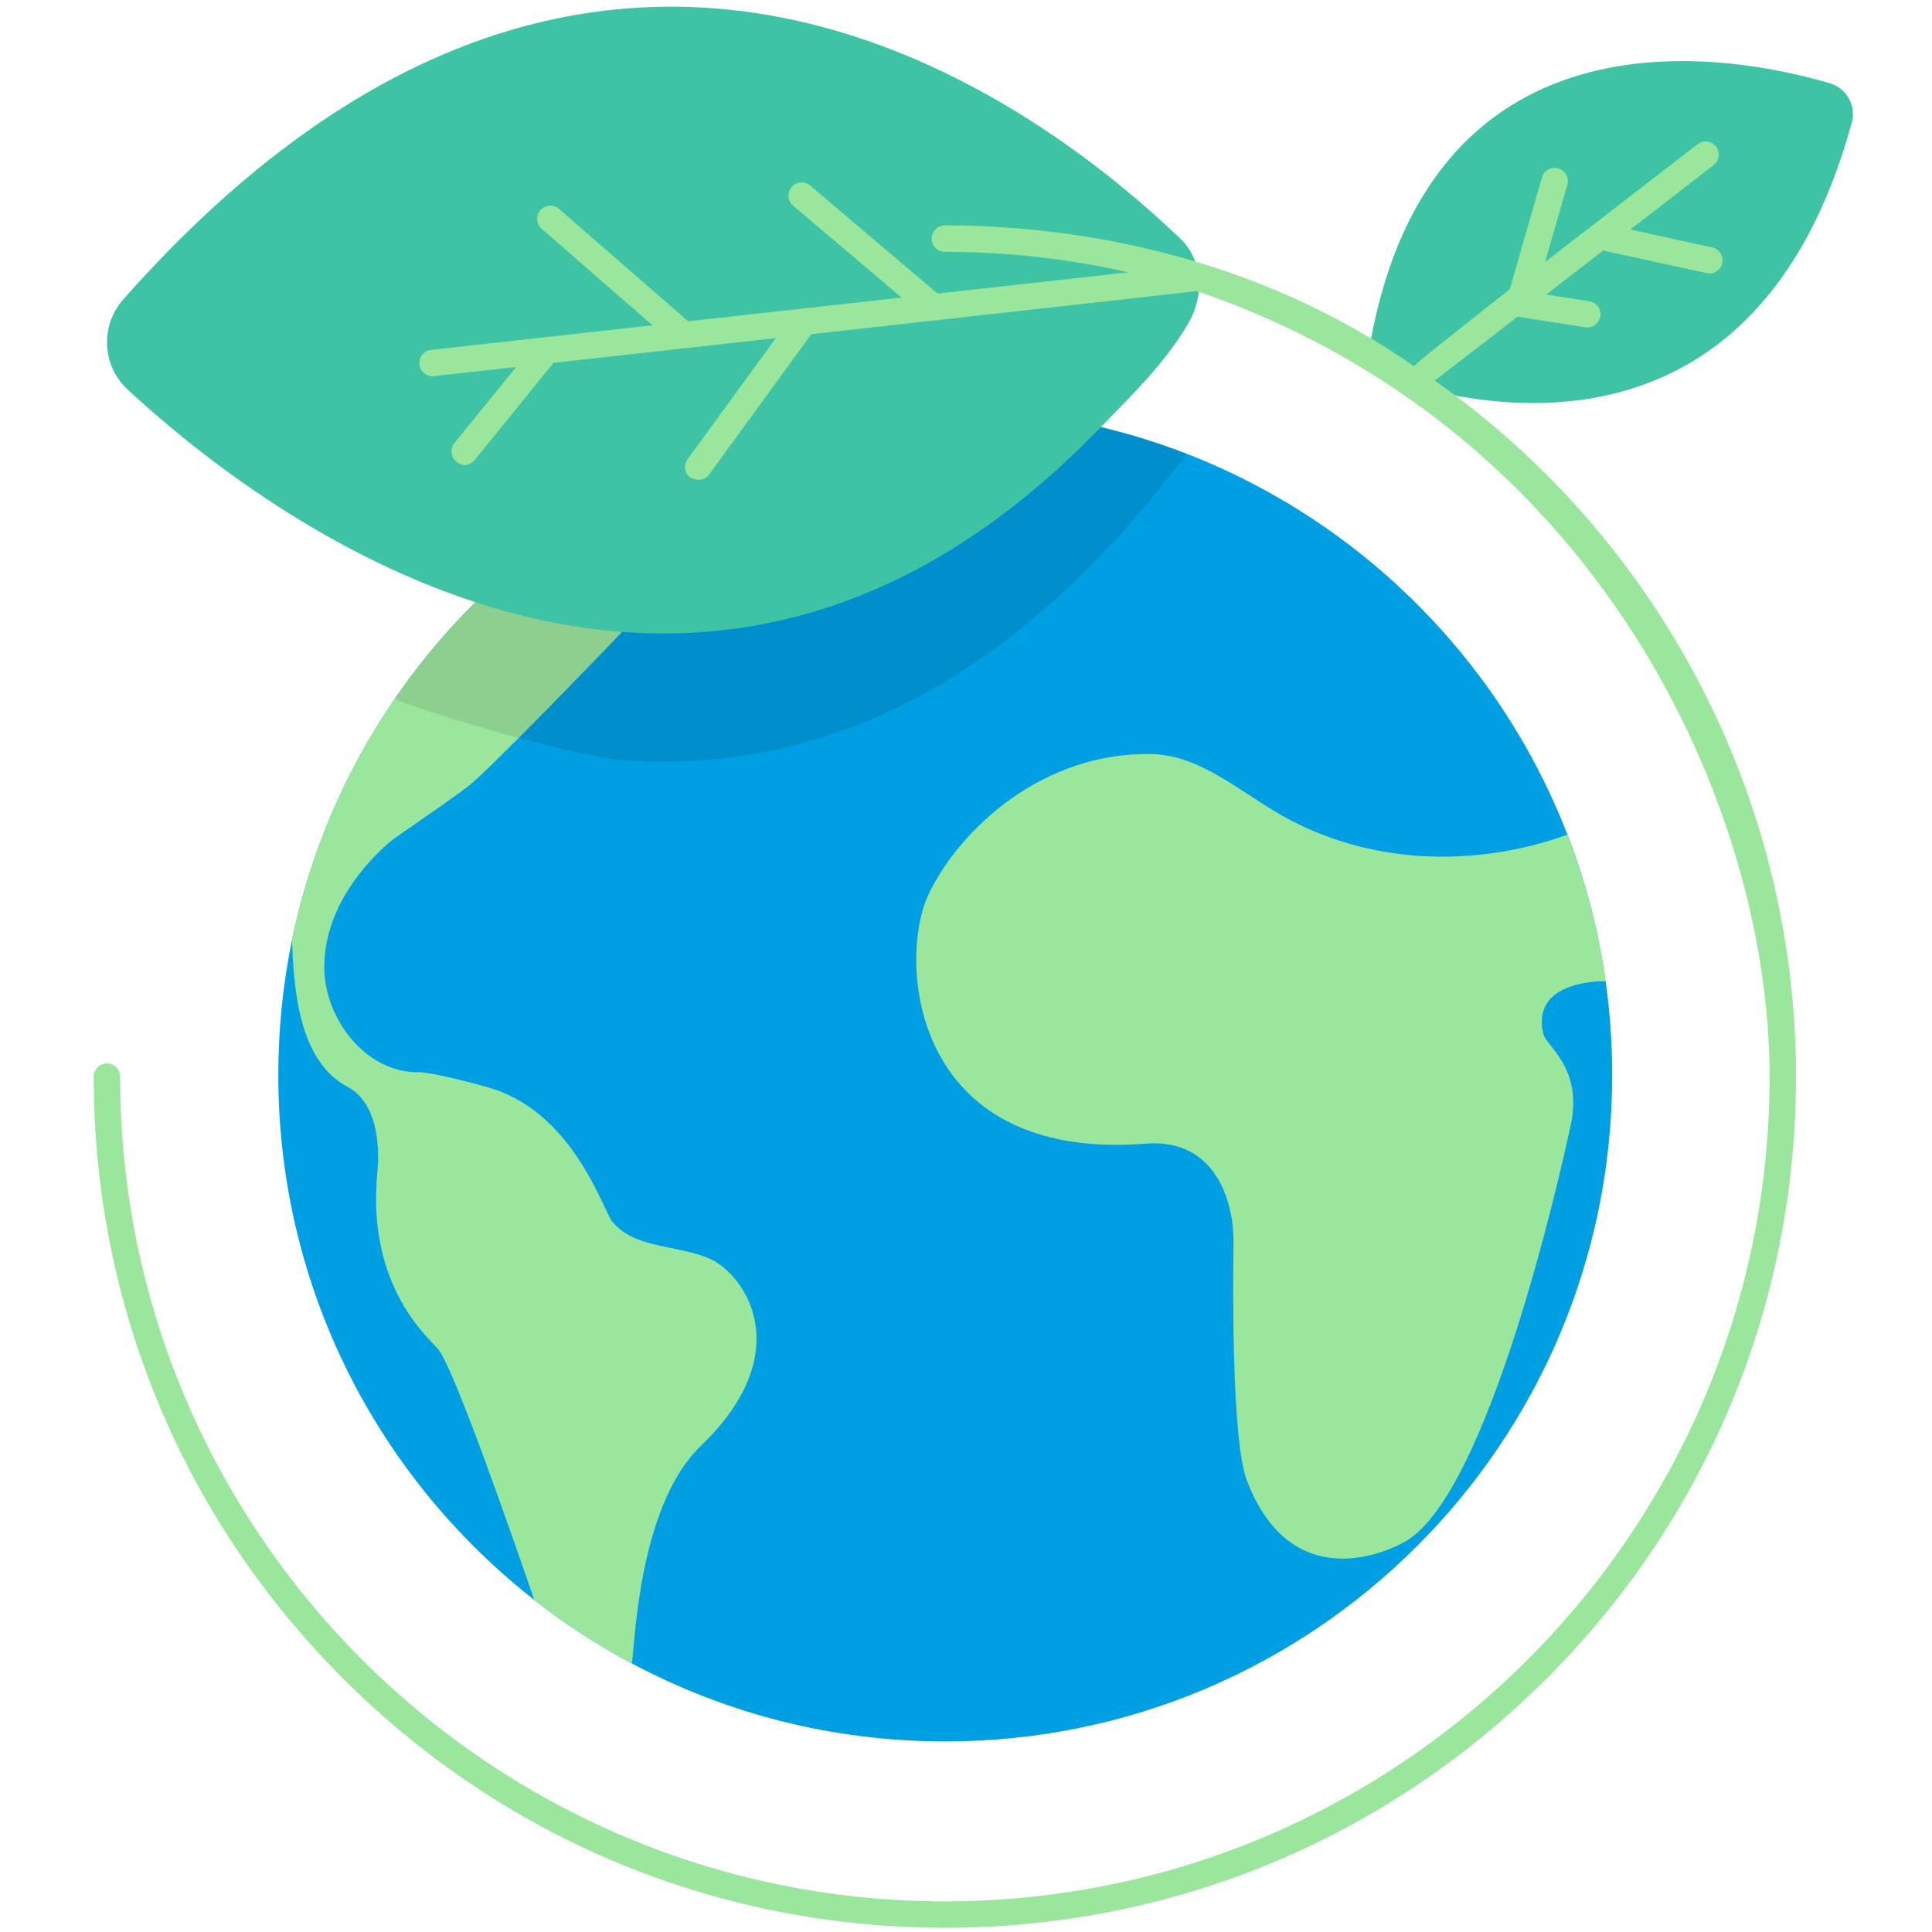 <svg width="64" height="64" viewBox="0 0 64 64" fill="none" xmlns="http://www.w3.org/2000/svg">
<path d="M53.406 35.615C53.406 47.805 43.515 57.687 31.312 57.687C27.559 57.687 24.024 56.752 20.927 55.102C19.788 54.495 18.707 53.791 17.699 53C12.536 48.96 9.219 42.673 9.219 35.615C9.219 34.08 9.375 32.582 9.674 31.135C10.275 28.222 11.45 25.521 13.076 23.151C14.326 21.328 15.842 19.703 17.569 18.331C21.34 15.332 26.117 13.541 31.312 13.541C34.134 13.541 36.833 14.07 39.312 15.032C47.56 18.235 53.406 26.242 53.406 35.615Z" fill="#009FE3"/>
<path d="M23.214 47.9C21.094 49.938 21.028 54.724 20.928 55.103C19.788 54.495 18.708 53.791 17.699 53C17.02 51.034 15.073 45.407 14.526 44.708C14.258 44.363 12.125 42.657 12.501 38.829C12.554 38.296 12.625 36.594 11.509 36C9.943 35.167 9.729 32.91 9.674 31.135C10.736 25.984 13.596 21.489 17.569 18.331C18.913 17.964 20.265 17.788 20.92 18.268C21.395 18.616 21.485 19.322 21.289 19.877C21.148 20.274 20.893 20.615 20.608 20.931C20.496 21.058 16.226 25.498 15.504 26.052C14.828 26.569 13.074 27.75 12.918 27.887C11.715 28.93 10.788 30.349 10.743 31.927C10.691 33.705 12.106 35.556 13.888 35.518C14.245 35.509 15.879 35.92 16.373 36.084C19.031 36.969 19.991 40.106 20.279 40.463C21.02 41.379 22.449 41.223 23.526 41.703C24.645 42.203 26.479 44.762 23.214 47.9ZM53.191 32.505C52.893 32.499 50.719 32.532 51.124 34.248C51.221 34.659 52.438 35.375 52.035 37.257C51.636 39.121 49.303 49.4 46.592 51.041C45.957 51.424 42.781 52.875 41.307 49.053C40.786 47.7 40.846 42.36 40.862 41.16C40.879 39.934 40.342 37.698 37.958 37.885C30.125 38.5 29.739 31.761 30.763 29.619C31.787 27.476 34.531 24.907 38.145 24.979C39.747 25.011 41.055 26.212 42.449 27.005C45.337 28.646 48.835 28.759 51.918 27.651C52.519 29.192 52.95 30.818 53.191 32.505Z" fill="#9BE69D"/>
<path opacity="0.1" d="M39.312 15.032C38.369 16.291 37.416 17.411 36.459 18.404C31.09 23.977 25.577 25.558 20.607 25.181C18.914 25.053 13.929 23.541 13.076 23.151C14.326 21.328 15.842 19.703 17.569 18.331C21.34 15.332 26.117 13.541 31.312 13.541C34.134 13.541 36.832 14.07 39.312 15.032Z" fill="black"/>
<path d="M46.212 12.592C46.038 12.535 45.234 12.219 45.382 11.401C47.461 -0.132 57.492 1.829 60.626 2.763C61.178 2.928 61.495 3.504 61.343 4.059C58.201 15.554 49.05 13.529 46.212 12.592ZM39.351 10.731C38.541 12.107 37.428 13.147 36.459 14.154C31.09 19.727 25.577 21.309 20.607 20.931C18.913 20.804 17.282 20.449 15.742 19.946C10.515 18.241 6.323 14.846 4.23 12.907C3.375 12.116 3.313 10.789 4.085 9.916C20.037 -8.124 34.778 3.756 39.136 7.941C39.734 8.515 39.984 9.656 39.351 10.731Z" fill="#3EC3A4"/>
<path d="M47.53 12.608L50.267 10.493C50.267 10.493 52.559 10.85 52.581 10.85C52.793 10.85 52.979 10.696 53.013 10.48C53.05 10.241 52.887 10.017 52.648 9.98L51.221 9.757L53.107 8.299C53.107 8.299 56.594 9.063 56.625 9.063C56.826 9.063 57.007 8.923 57.052 8.719C57.104 8.483 56.955 8.249 56.719 8.198L54.009 7.602L56.767 5.471C56.958 5.323 56.993 5.049 56.846 4.858C56.698 4.666 56.423 4.631 56.232 4.779L51.182 8.68L51.92 6.121C51.987 5.889 51.853 5.647 51.621 5.58C51.388 5.513 51.146 5.647 51.079 5.879L50.017 9.566C50.015 9.572 50.015 9.578 50.013 9.583C50.013 9.583 46.863 12.052 46.836 12.132C40.796 7.906 34.233 7.467 31.299 7.467C31.058 7.467 30.862 7.663 30.862 7.905C30.862 8.147 31.058 8.342 31.299 8.342C33.356 8.342 35.391 8.571 37.375 9.022L31.056 9.724C31.046 9.713 26.839 6.147 26.839 6.147C26.654 5.99 26.378 6.013 26.222 6.198C26.066 6.382 26.089 6.658 26.273 6.814L29.866 9.857L22.796 10.643L18.519 6.92C18.337 6.761 18.06 6.781 17.901 6.963C17.743 7.145 17.762 7.422 17.944 7.58L21.614 10.775L14.279 11.591C14.039 11.617 13.866 11.834 13.893 12.074C13.918 12.297 14.107 12.463 14.327 12.463C14.343 12.463 17.097 12.158 17.097 12.158L15.054 14.676C14.902 14.863 14.932 15.137 15.118 15.291C15.39 15.515 15.601 15.367 15.734 15.227L18.335 12.02L25.7 11.201L22.78 15.21C22.638 15.406 22.664 15.707 22.877 15.822C23.179 15.984 23.402 15.843 23.488 15.725L26.877 11.07C26.877 11.07 39.639 9.647 39.654 9.644C52.958 14.208 58.62 26.725 58.62 35.664C58.62 50.728 46.365 62.984 31.3 62.985C31.3 62.985 31.3 62.985 31.299 62.985C16.235 62.985 3.979 50.729 3.979 35.664C3.979 35.422 3.783 35.226 3.541 35.226C3.299 35.226 3.104 35.422 3.104 35.664C3.104 43.195 6.036 50.276 11.362 55.601C16.687 60.926 23.767 63.859 31.298 63.86C31.298 63.86 31.299 63.86 31.299 63.86C38.831 63.86 45.912 60.927 51.237 55.602C56.563 50.276 59.495 43.195 59.495 35.664C59.496 26.497 55.025 17.892 47.53 12.608Z" fill="#9BE69D"/>
</svg>
